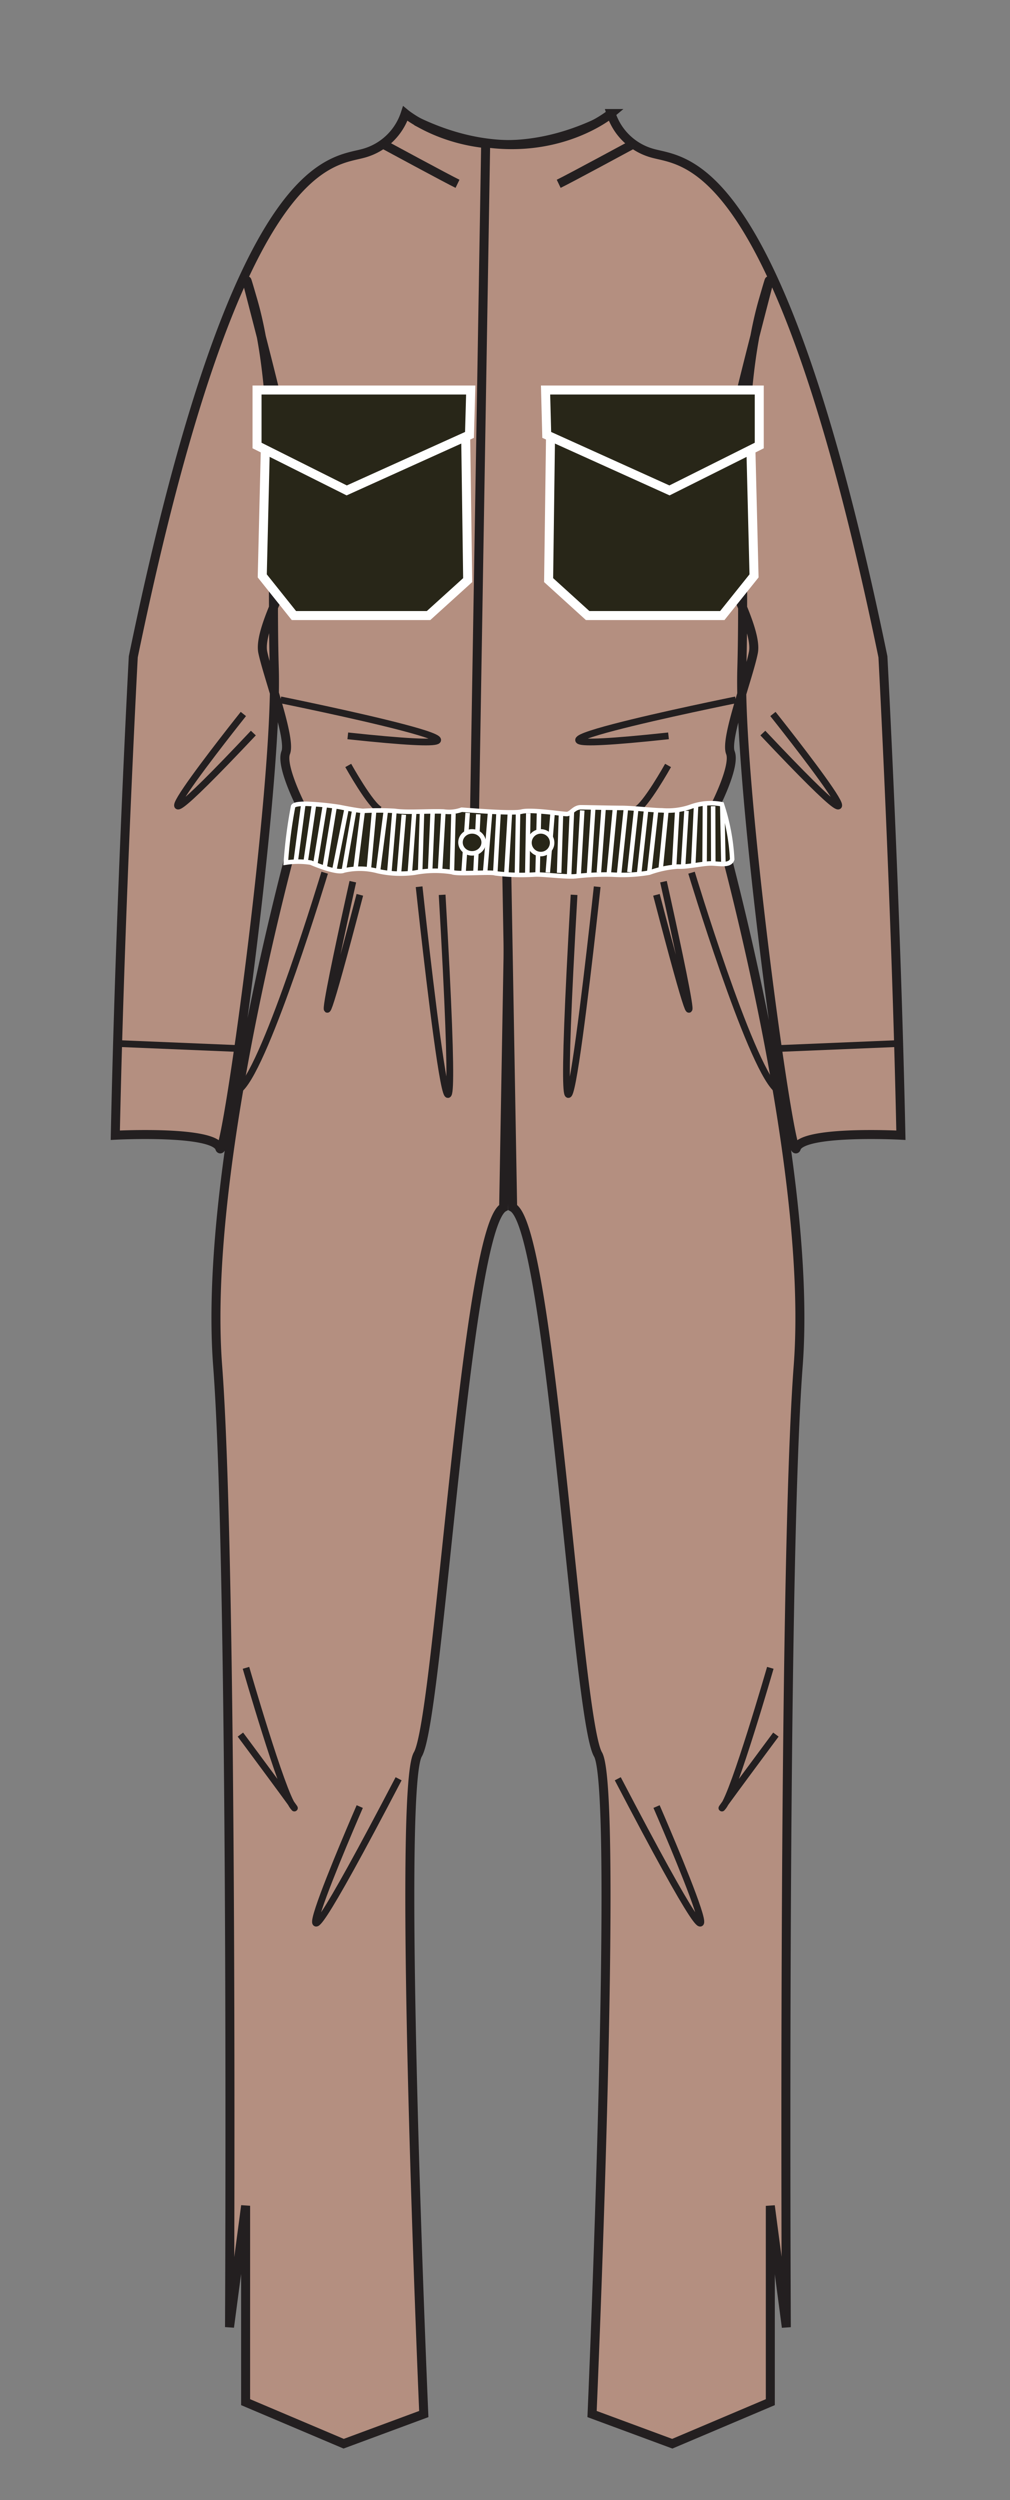 <svg id="Layer_1" data-name="Layer 1" xmlns="http://www.w3.org/2000/svg" viewBox="0 0 112.3 277.89">
  <rect x="0" y="0" width="112.3" height="277.89" fill="#808080" stroke="none"/>
  <defs>
    <style>
      .cls-1 {
        fill: #b48f80;
      }

      .cls-1, .cls-2 {
        stroke: #231f20;
      }

      .cls-1, .cls-2, .cls-3, .cls-4 {
        stroke-miterlimit: 10;
      }

      .cls-2 {
        fill: none;
        stroke-width: 0.75px;
      }

      .cls-3, .cls-4 {
        fill: #282618;
        stroke: #fff;
      }

      .cls-4 {
        stroke-width: 0.5px;
      }
    </style>
  </defs>
  <title>TROUSERS</title>
  <g>
    <path class="cls-1" d="M66.81,13.47c-13.08,6.33-21.75-.85-21.75-.85A6.74,6.74,0,0,1,40.56,17c-3.65,1.11-14.11-.34-25.74,56,0,0-1.45,27-2,53.18,0,0,11-.58,11.62,1.45s6.46-39.94,6.06-53.27.8-30-2.39-41,6.47,23.31,5.55,26.51-5,10-4.44,12.64,3.16,9.6,2.55,11.14,1.84,6.23,1.84,6.23S22.44,128.5,24.2,151.8s1.32,106.86,1.32,106.86l1.79-13.49V267l10.9,4.62,8.91-3.3s-3-69.36-.66-73.32S51.75,136.51,56,134.2l.66-37.65h3.63L59.13,16"/>
    <path class="cls-1" d="M42.75,16.1s7,3.79,8.12,4.33"/>
    <path class="cls-1" d="M46.28,13.47c13.09,6.33,21.66-.85,21.66-.85A6.71,6.71,0,0,0,72.44,17c3.65,1.11,14.11-.34,25.73,56,0,0,1.45,27,2,53.18,0,0-11-.58-11.63,1.45s-6.45-39.94-6.06-53.27-.79-30,2.39-41-6.47,23.31-5.54,26.51,4.95,10,4.44,12.64-3.17,9.6-2.56,11.14-1.84,6.23-1.84,6.23,11.14,38.63,9.38,61.93-1.32,106.86-1.32,106.86l-1.78-13.49V267l-10.9,4.62-8.92-3.3s3-69.36.66-73.32S61.25,136.51,57,134.2l-.66-37.65H52.66L54,16"/>
    <path class="cls-1" d="M70.25,16.1s-7,3.79-8.13,4.33"/>
  </g>
  <line class="cls-2" x1="12.88" y1="115.98" x2="26.39" y2="116.54"/>
  <path class="cls-2" d="M27.06,79.36s-17.2,21.55,1.11,2.12"/>
  <path class="cls-2" d="M31.19,77.79s33.72,6.82,7.48,4"/>
  <path class="cls-2" d="M39.23,98s-6.93,30.93.78,1.46"/>
  <path class="cls-2" d="M46.6,98.56s5.47,51.37,2.56.9"/>
  <path class="cls-2" d="M36.1,97s-6.36,21.1-9.38,24"/>
  <path class="cls-2" d="M27.35,185.38s4,13.87,5.24,15.42-5.86-8-5.86-8"/>
  <path class="cls-2" d="M40,200.8s-13.56,31.13,4.32-3.09"/>
  <path class="cls-2" d="M38.72,85.08s2.52,4.53,3.55,4.94"/>
  <line class="cls-2" x1="100.12" y1="115.98" x2="86.61" y2="116.54"/>
  <path class="cls-2" d="M85.94,79.36s17.19,21.55-1.12,2.12"/>
  <path class="cls-2" d="M81.81,77.79s-33.72,6.82-7.48,4"/>
  <path class="cls-2" d="M73.77,98s6.92,30.93-.78,1.46"/>
  <path class="cls-2" d="M66.4,98.56s-5.47,51.37-2.57.9"/>
  <path class="cls-2" d="M76.89,97s6.37,21.1,9.38,24"/>
  <path class="cls-2" d="M85.65,185.38s-4,13.87-5.24,15.42,5.86-8,5.86-8"/>
  <path class="cls-2" d="M73,200.8s13.56,31.13-4.31-3.09"/>
  <path class="cls-2" d="M74.28,85.08S71.75,89.61,70.73,90"/>
  <polygon class="cls-3" points="29.51 49.51 29.16 64.01 32.68 68.42 47.65 68.42 52 64.48 51.76 47.1 29.22 47.22 29.51 49.51"/>
  <polygon class="cls-3" points="52.34 43.35 28.58 43.35 28.58 49.52 38.55 54.51 52.2 48.34 52.34 43.35"/>
  <polygon class="cls-3" points="83.48 49.51 83.84 64.01 80.31 68.42 65.34 68.42 61 64.48 61.23 47.1 83.78 47.22 83.48 49.51"/>
  <polygon class="cls-3" points="60.66 43.35 84.42 43.35 84.42 49.52 74.44 54.51 60.79 48.34 60.66 43.35"/>
  <g>
    <path class="cls-4" d="M37.75,89.7a32,32,0,0,0-3.68-.36c-.76,0-1.37.06-1.48.29a52.66,52.66,0,0,0-.81,6.25,9,9,0,0,1,2.78,0c.61.27,3,1.22,3.67.88a7.78,7.78,0,0,1,3.8.07A11.51,11.51,0,0,0,46.1,97a12.25,12.25,0,0,1,4.15-.07c.61.28,4.41-.06,4.82.14a23.18,23.18,0,0,0,4.34.14c.75-.07,3.33.27,4.48.2a30.14,30.14,0,0,1,4.15-.2A17.76,17.76,0,0,0,72.18,97a11.64,11.64,0,0,1,3.19-.68c1.15.07,2.92-.41,3.94-.34s1.9.2,2.1-.47a23.2,23.2,0,0,0-1.15-6.12,6.47,6.47,0,0,0-3.46.28,7.79,7.79,0,0,1-3.2.4c-1,0-3.25-.27-4.48-.27s-3.8-.07-4.55-.07-1.08.75-1.56.75-3.94-.54-5-.27S51.54,90,51.33,90a4.08,4.08,0,0,1-2,.2c-1.57-.07-4.15.14-5.44-.07a31.31,31.31,0,0,0-3.53,0C39.72,90.1,37.75,89.7,37.75,89.7Z"/>
    <g>
      <line class="cls-4" x1="32.88" y1="95.75" x2="33.73" y2="89.36"/>
      <line class="cls-4" x1="34.92" y1="89.4" x2="33.99" y2="95.75"/>
      <line class="cls-4" x1="36.13" y1="89.51" x2="35.06" y2="96.05"/>
      <line class="cls-4" x1="37.21" y1="89.66" x2="36.1" y2="96.42"/>
      <line class="cls-4" x1="38.54" y1="89.88" x2="37.21" y2="96.53"/>
      <line class="cls-4" x1="39.38" y1="90.12" x2="38.23" y2="96.76"/>
      <line class="cls-4" x1="40.33" y1="90.17" x2="39.54" y2="96.47"/>
      <line class="cls-4" x1="41.59" y1="90.24" x2="41" y2="96.7"/>
      <line class="cls-4" x1="42.89" y1="90.2" x2="42.03" y2="96.83"/>
      <line class="cls-4" x1="43.86" y1="90.17" x2="43.29" y2="96.94"/>
      <line class="cls-4" x1="44.9" y1="90.55" x2="44.35" y2="97.18"/>
      <line class="cls-4" x1="46.05" y1="90.39" x2="45.57" y2="97.02"/>
      <line class="cls-4" x1="46.92" y1="90.35" x2="46.72" y2="96.78"/>
      <line class="cls-4" x1="48.1" y1="90.39" x2="47.82" y2="96.94"/>
      <line class="cls-4" x1="49.3" y1="90.24" x2="48.93" y2="96.74"/>
      <line class="cls-4" x1="50.42" y1="90.43" x2="50.25" y2="96.89"/>
      <line class="cls-4" x1="52" y1="90.35" x2="51.53" y2="97.1"/>
      <line class="cls-4" x1="53.18" y1="90.51" x2="52.87" y2="96.82"/>
      <line class="cls-4" x1="54.49" y1="90.31" x2="53.93" y2="97.1"/>
      <line class="cls-4" x1="55.43" y1="90.39" x2="55.07" y2="97.03"/>
      <line class="cls-4" x1="56.69" y1="90.43" x2="56.3" y2="97.1"/>
      <line class="cls-4" x1="57.6" y1="90.43" x2="57.48" y2="97.06"/>
      <line class="cls-4" x1="58.74" y1="90.39" x2="58.63" y2="97.1"/>
      <line class="cls-4" x1="59.93" y1="90.39" x2="59.77" y2="97.22"/>
      <line class="cls-4" x1="61.43" y1="90.51" x2="60.91" y2="96.98"/>
      <line class="cls-4" x1="62.37" y1="90.59" x2="62.17" y2="97.02"/>
      <line class="cls-4" x1="63.59" y1="90.2" x2="63.28" y2="97.29"/>
      <line class="cls-4" x1="64.74" y1="90.08" x2="64.34" y2="97.29"/>
      <line class="cls-4" x1="65.96" y1="89.84" x2="65.49" y2="97.18"/>
      <line class="cls-4" x1="67.1" y1="90" x2="66.59" y2="96.98"/>
      <line class="cls-4" x1="68.37" y1="89.92" x2="67.7" y2="97.02"/>
      <line class="cls-4" x1="69.59" y1="89.92" x2="68.84" y2="97.1"/>
      <line class="cls-4" x1="70.73" y1="90.02" x2="69.98" y2="96.94"/>
      <line class="cls-4" x1="71.84" y1="90" x2="71.05" y2="97.22"/>
      <line class="cls-4" x1="72.94" y1="90.2" x2="72.18" y2="97.03"/>
      <line class="cls-4" x1="74.08" y1="90.28" x2="73.45" y2="96.7"/>
      <line class="cls-4" x1="75.3" y1="90.12" x2="74.95" y2="96.39"/>
      <line class="cls-4" x1="76.33" y1="90.12" x2="75.94" y2="96.51"/>
      <line class="cls-4" x1="77.39" y1="89.64" x2="77.08" y2="96.15"/>
      <line class="cls-4" x1="78.38" y1="89.45" x2="78.34" y2="96.07"/>
      <line class="cls-4" x1="79.29" y1="89.61" x2="79.31" y2="96.01"/>
      <line class="cls-4" x1="80.31" y1="89.61" x2="80.43" y2="95.8"/>
      <ellipse class="cls-4" cx="52.49" cy="93.63" rx="1.29" ry="1.22"/>
      <circle class="cls-4" cx="60.13" cy="93.67" r="1.26"/>
    </g>
  </g>
</svg>



<!-- 

<svg id="Layer_1" class="overall" xmlns="http://www.w3.org/2000/svg" viewBox="0 0 112.3 277.89" :style="svgStyleProps">

  <title>TROUSERS</title>
  <g v-bind:style="{ 'stroke': overallColor}">
    <path class="cls3-1" d="M66.81,13.47c-13.08,6.33-21.75-.85-21.75-.85A6.74,6.74,0,0,1,40.56,17c-3.65,1.11-14.11-.34-25.74,56,0,0-1.45,27-2,53.18,0,0,11-.58,11.62,1.45s6.46-39.94,6.06-53.27.8-30-2.39-41,6.47,23.31,5.55,26.51-5,10-4.44,12.64,3.16,9.6,2.55,11.14,1.84,6.23,1.84,6.23S22.44,128.5,24.2,151.8s1.32,106.86,1.32,106.86l1.79-13.49V267l10.9,4.62,8.91-3.3s-3-69.36-.66-73.32S51.75,136.51,56,134.2l.66-37.65h3.63L59.13,16"/>
    <path class="cls3-1" d="M42.75,16.1s7,3.79,8.12,4.33"/>
    <path class="cls3-1" d="M46.28,13.47c13.09,6.33,21.66-.85,21.66-.85A6.71,6.71,0,0,0,72.44,17c3.65,1.11,14.11-.34,25.73,56,0,0,1.45,27,2,53.18,0,0-11-.58-11.63,1.45s-6.45-39.94-6.06-53.27-.79-30,2.39-41-6.47,23.31-5.54,26.51,4.95,10,4.44,12.64-3.17,9.6-2.56,11.14-1.84,6.23-1.84,6.23,11.14,38.63,9.38,61.93-1.32,106.86-1.32,106.86l-1.78-13.49V267l-10.9,4.62-8.92-3.3s3-69.36.66-73.32S61.25,136.51,57,134.2l-.66-37.65H52.66L54,16"/>
    <path class="cls3-1" d="M70.25,16.1s-7,3.79-8.13,4.33"/>
  </g>

  <line class="cls3-2" x1="12.88" y1="115.98" x2="26.39" y2="116.54"/>
  <path class="cls3-2" d="M27.06,79.36s-17.2,21.55,1.11,2.12"/>
  <path class="cls3-2" d="M31.19,77.79s33.72,6.82,7.48,4"/>
  <path class="cls3-2" d="M39.23,98s-6.93,30.93.78,1.46"/>
  <path class="cls3-2" d="M46.6,98.56s5.47,51.37,2.56.9"/>
  <path class="cls3-2" d="M36.1,97s-6.36,21.1-9.38,24"/>
  <path class="cls3-2" d="M27.35,185.38s4,13.87,5.24,15.42-5.86-8-5.86-8"/>
  <path class="cls3-2" d="M40,200.8s-13.56,31.13,4.32-3.09"/>
  <path class="cls3-2" d="M38.72,85.08s2.52,4.53,3.55,4.94"/>
  <line class="cls3-2" x1="100.12" y1="115.98" x2="86.61" y2="116.54"/>
  <path class="cls3-2" d="M85.94,79.36s17.19,21.55-1.12,2.12"/>
  <path class="cls3-2" d="M81.81,77.79s-33.72,6.82-7.48,4"/>
  <path class="cls3-2" d="M73.77,98s6.92,30.93-.78,1.46"/>
  <path class="cls3-2" d="M66.4,98.56s-5.47,51.37-2.57.9"/>
  <path class="cls3-2" d="M76.89,97s6.37,21.1,9.38,24"/>
  <path class="cls3-2" d="M85.65,185.38s-4,13.87-5.24,15.42,5.86-8,5.86-8"/>
  <path class="cls3-2" d="M73,200.8s13.56,31.13-4.31-3.09"/>
  <path class="cls3-2" d="M74.28,85.08S71.75,89.61,70.73,90"/>
  
  <g v-bind:style="{ 'stroke': pocketColor}">
  <polygon class="cls3-3" points="29.51 49.51 29.16 64.01 32.68 68.42 47.65 68.42 52 64.48 51.76 47.1 29.22 47.22 29.51 49.51"/>
  <polygon class="cls3-3" points="52.34 43.35 28.58 43.35 28.58 49.52 38.55 54.51 52.2 48.34 52.34 43.35"/>
  <polygon class="cls3-3" points="83.48 49.51 83.84 64.01 80.31 68.42 65.34 68.42 61 64.48 61.23 47.1 83.78 47.22 83.48 49.51"/>
  <polygon class="cls3-3" points="60.66 43.35 84.42 43.35 84.42 49.52 74.44 54.51 60.79 48.34 60.66 43.35"/>
  </g>
  <g>
    <path class="cls3-4" d="M37.75,89.7a32,32,0,0,0-3.68-.36c-.76,0-1.37.06-1.48.29a52.66,52.66,0,0,0-.81,6.25,9,9,0,0,1,2.78,0c.61.27,3,1.22,3.67.88a7.78,7.78,0,0,1,3.8.07A11.51,11.51,0,0,0,46.1,97a12.25,12.25,0,0,1,4.15-.07c.61.28,4.41-.06,4.82.14a23.18,23.18,0,0,0,4.34.14c.75-.07,3.33.27,4.48.2a30.14,30.14,0,0,1,4.15-.2A17.76,17.76,0,0,0,72.18,97a11.64,11.64,0,0,1,3.19-.68c1.15.07,2.92-.41,3.94-.34s1.9.2,2.1-.47a23.2,23.2,0,0,0-1.15-6.12,6.47,6.47,0,0,0-3.46.28,7.79,7.79,0,0,1-3.2.4c-1,0-3.25-.27-4.48-.27s-3.8-.07-4.55-.07-1.08.75-1.56.75-3.94-.54-5-.27S51.54,90,51.33,90a4.08,4.08,0,0,1-2,.2c-1.57-.07-4.15.14-5.44-.07a31.31,31.31,0,0,0-3.53,0C39.72,90.1,37.75,89.7,37.75,89.7Z"/>
    <g>
      <line class="cls3-4" x1="32.88" y1="95.75" x2="33.73" y2="89.36"/>
      <line class="cls3-4" x1="34.92" y1="89.4" x2="33.99" y2="95.75"/>
      <line class="cls3-4" x1="36.13" y1="89.51" x2="35.06" y2="96.05"/>
      <line class="cls3-4" x1="37.21" y1="89.66" x2="36.1" y2="96.42"/>
      <line class="cls3-4" x1="38.54" y1="89.88" x2="37.21" y2="96.53"/>
      <line class="cls3-4" x1="39.38" y1="90.12" x2="38.23" y2="96.76"/>
      <line class="cls3-4" x1="40.33" y1="90.17" x2="39.54" y2="96.47"/>
      <line class="cls3-4" x1="41.59" y1="90.24" x2="41" y2="96.7"/>
      <line class="cls3-4" x1="42.89" y1="90.2" x2="42.03" y2="96.83"/>
      <line class="cls3-4" x1="43.86" y1="90.17" x2="43.29" y2="96.94"/>
      <line class="cls3-4" x1="44.9" y1="90.55" x2="44.35" y2="97.18"/>
      <line class="cls3-4" x1="46.05" y1="90.39" x2="45.57" y2="97.02"/>
      <line class="cls3-4" x1="46.92" y1="90.35" x2="46.72" y2="96.78"/>
      <line class="cls3-4" x1="48.1" y1="90.39" x2="47.82" y2="96.94"/>
      <line class="cls3-4" x1="49.3" y1="90.24" x2="48.93" y2="96.74"/>
      <line class="cls3-4" x1="50.42" y1="90.43" x2="50.25" y2="96.89"/>
      <line class="cls3-4" x1="52" y1="90.35" x2="51.53" y2="97.1"/>
      <line class="cls3-4" x1="53.18" y1="90.51" x2="52.87" y2="96.82"/>
      <line class="cls3-4" x1="54.49" y1="90.31" x2="53.93" y2="97.1"/>
      <line class="cls3-4" x1="55.43" y1="90.39" x2="55.07" y2="97.03"/>
      <line class="cls3-4" x1="56.69" y1="90.43" x2="56.3" y2="97.1"/>
      <line class="cls3-4" x1="57.6" y1="90.43" x2="57.48" y2="97.06"/>
      <line class="cls3-4" x1="58.74" y1="90.39" x2="58.63" y2="97.1"/>
      <line class="cls3-4" x1="59.93" y1="90.39" x2="59.77" y2="97.22"/>
      <line class="cls3-4" x1="61.43" y1="90.51" x2="60.91" y2="96.98"/>
      <line class="cls3-4" x1="62.37" y1="90.59" x2="62.17" y2="97.02"/>
      <line class="cls3-4" x1="63.59" y1="90.2" x2="63.28" y2="97.29"/>
      <line class="cls3-4" x1="64.74" y1="90.08" x2="64.34" y2="97.29"/>
      <line class="cls3-4" x1="65.96" y1="89.84" x2="65.49" y2="97.18"/>
      <line class="cls3-4" x1="67.1" y1="90" x2="66.59" y2="96.98"/>
      <line class="cls3-4" x1="68.37" y1="89.92" x2="67.7" y2="97.02"/>
      <line class="cls3-4" x1="69.59" y1="89.92" x2="68.84" y2="97.1"/>
      <line class="cls3-4" x1="70.73" y1="90.02" x2="69.98" y2="96.94"/>
      <line class="cls3-4" x1="71.84" y1="90" x2="71.05" y2="97.22"/>
      <line class="cls3-4" x1="72.94" y1="90.2" x2="72.18" y2="97.03"/>
      <line class="cls3-4" x1="74.08" y1="90.28" x2="73.45" y2="96.7"/>
      <line class="cls3-4" x1="75.3" y1="90.12" x2="74.95" y2="96.39"/>
      <line class="cls3-4" x1="76.33" y1="90.12" x2="75.94" y2="96.51"/>
      <line class="cls3-4" x1="77.39" y1="89.64" x2="77.08" y2="96.15"/>
      <line class="cls3-4" x1="78.38" y1="89.45" x2="78.34" y2="96.07"/>
      <line class="cls3-4" x1="79.29" y1="89.61" x2="79.31" y2="96.01"/>
      <line class="cls3-4" x1="80.31" y1="89.61" x2="80.43" y2="95.8"/>
      <ellipse class="cls3-4" cx="52.49" cy="93.63" rx="1.29" ry="1.22"/>
      <circle class="cls3-4" cx="60.13" cy="93.67" r="1.26"/>
    </g>
  </g>
</svg>

<style lang="scss">

      :root {
      var-overall-color: #b48f80;
      var-pocket-color: #282618;
      }

      .cls3-1 {
        fill: var(var-overall-color);
      }

      .cls3-1, .cls3-2 {
        stroke: #231f20;
      }

      .cls3-1, .cls3-2, .cls3-3, .cls3-4 {
        stroke-miterlimit: 10;
      }

      .cls3-2 {
        fill: none;
        stroke-width: 0.75px;
      }

      .cls3-3, .cls3-4 {
        fill: var(var-pocket-color);
        stroke: #fff;
      }

      .cls3-4 {
        stroke-width: 0.5px;
      }
    </style>
-->









